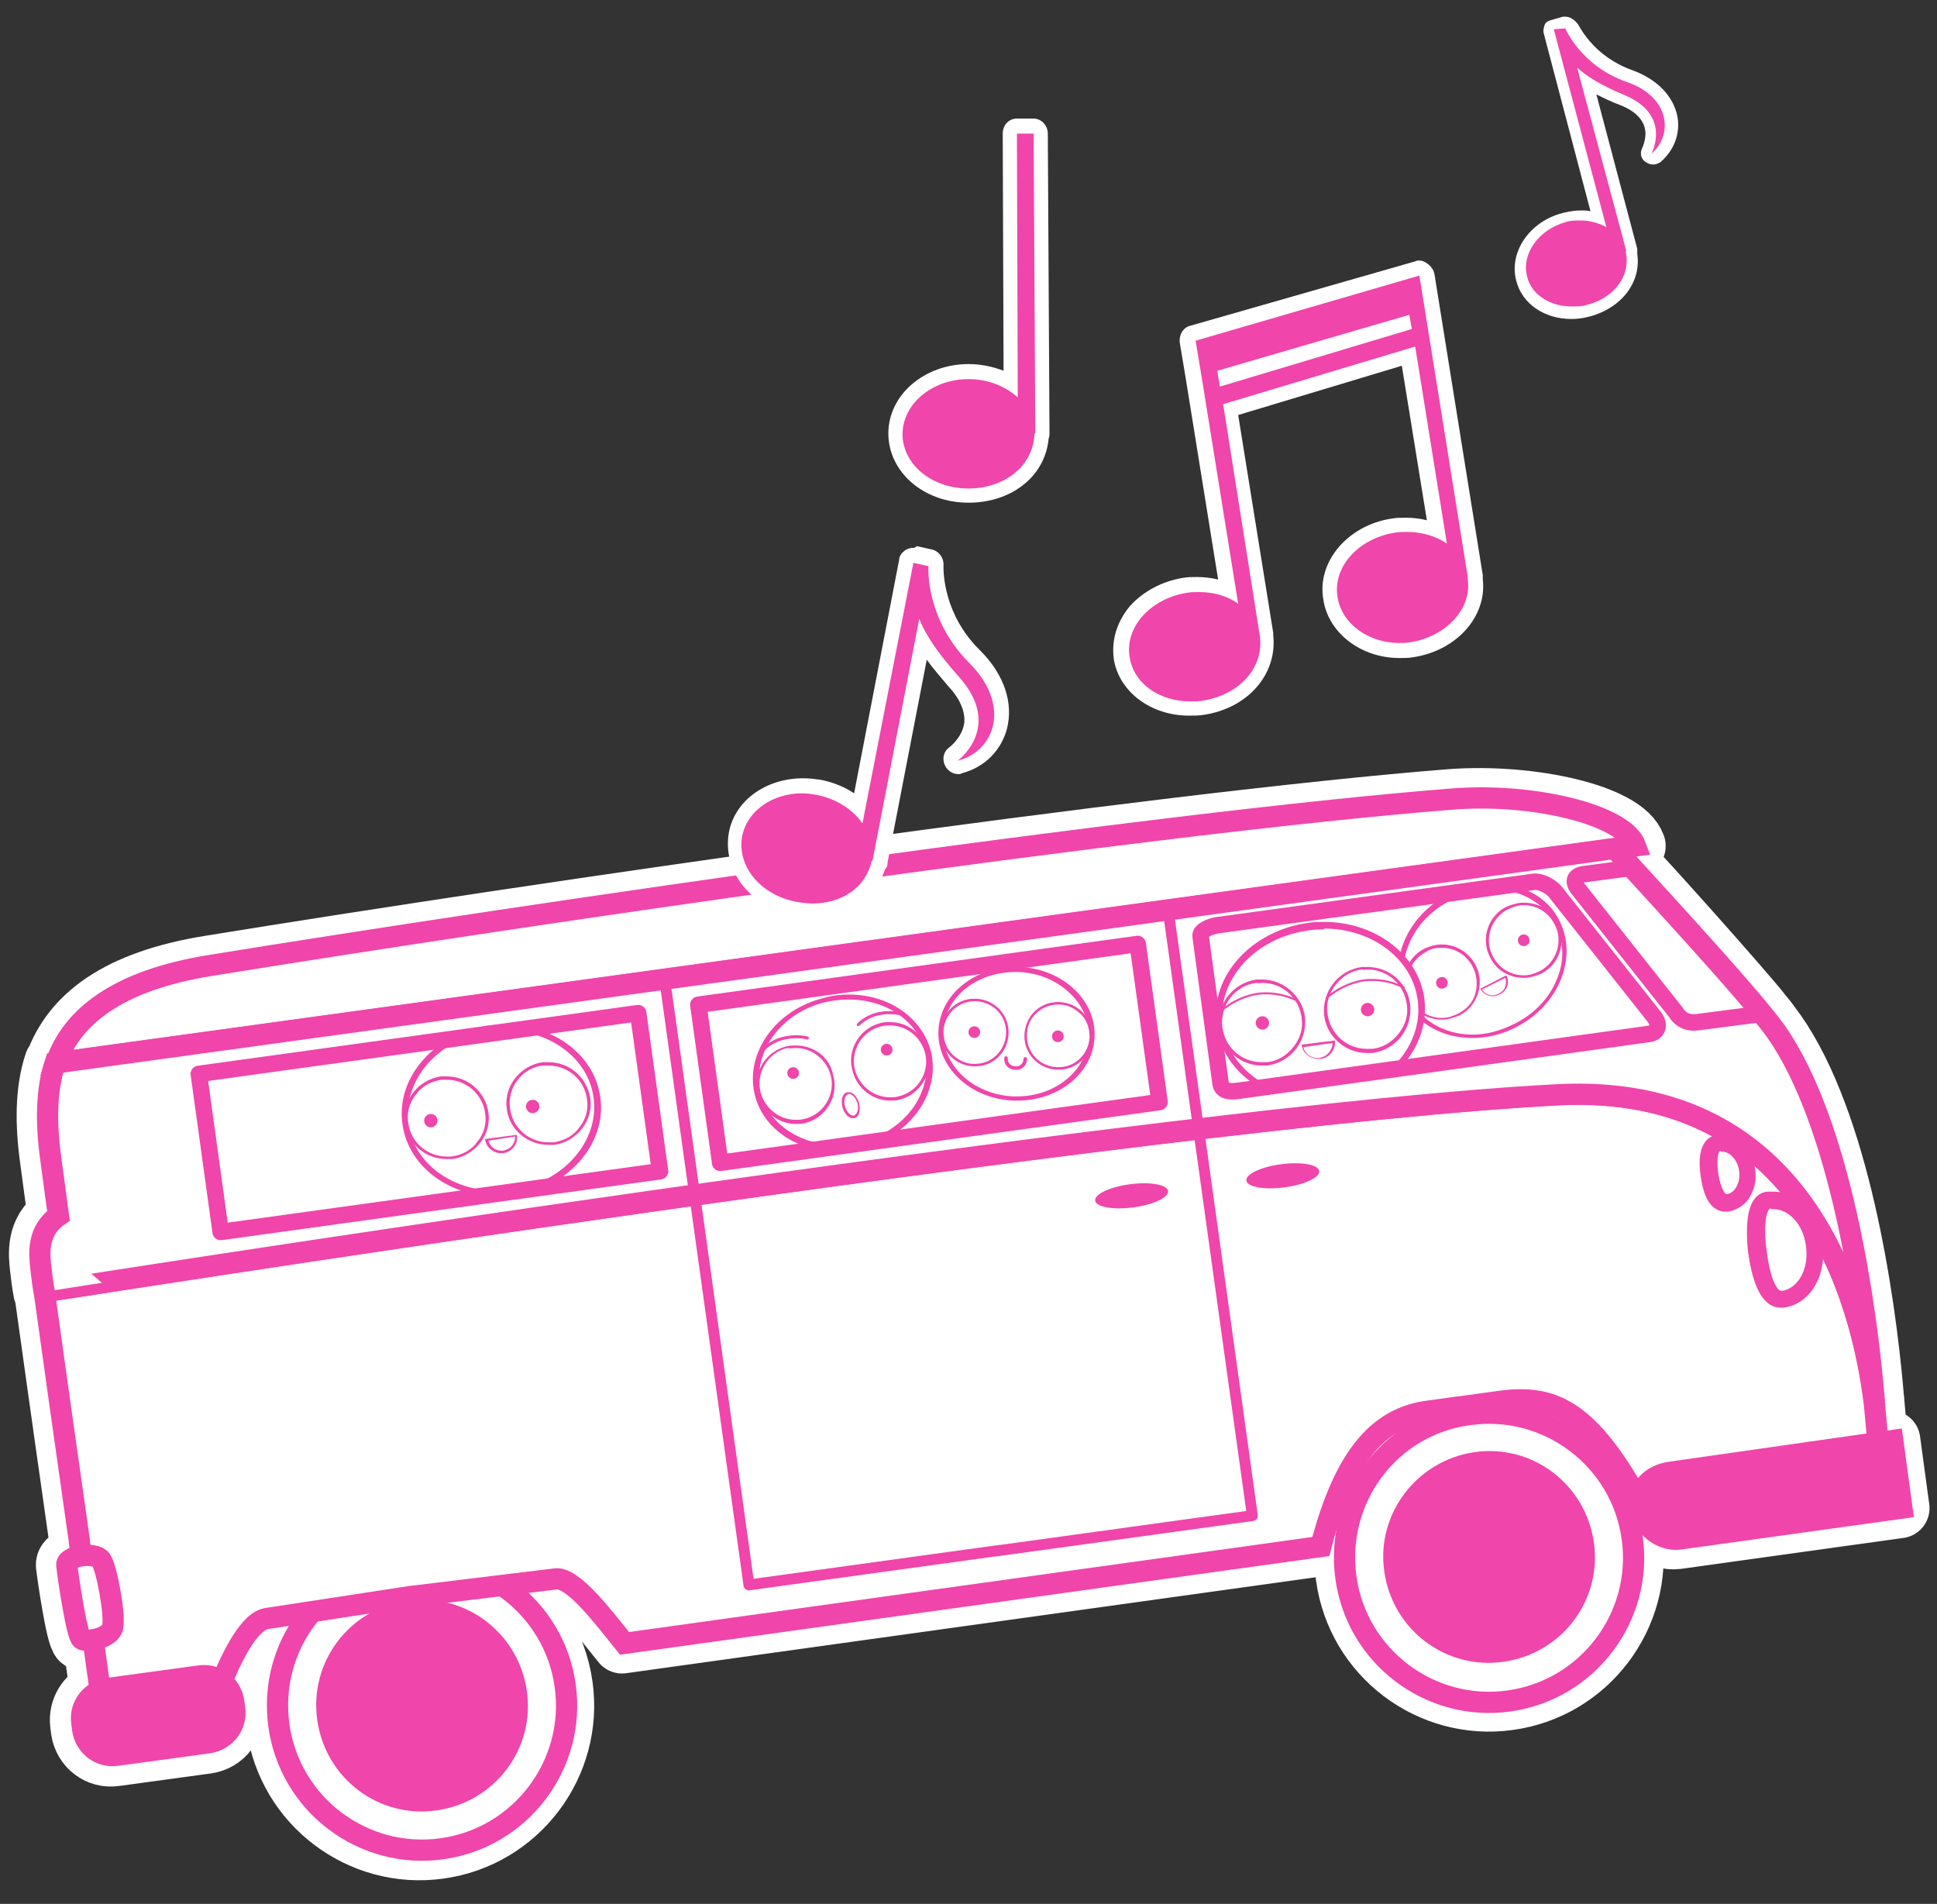 <?xml version="1.0" encoding="utf-8"?>
<!-- Generator: Adobe Illustrator 25.0.1, SVG Export Plug-In . SVG Version: 6.00 Build 0)  -->
<svg version="1.1" id="Calque_1" xmlns="http://www.w3.org/2000/svg" xmlns:xlink="http://www.w3.org/1999/xlink" x="0px" y="0px"
	 width="232px" height="228px" viewBox="0 0 232 228" style="enable-background:new 0 0 232 228;" xml:space="preserve">
<rect x="0" y="0" width="232" height="228" fill="#333333" stroke="none"/>
<style type="text/css">
	.st0{fill:none;stroke:#FFFFFF;stroke-width:7.208;stroke-linecap:round;stroke-linejoin:round;stroke-miterlimit:10;}
	.st1{fill:#FFFFFF;stroke:#F045AB;stroke-width:2.542;stroke-miterlimit:10;}
	.st2{fill:#FFFFFF;}
	.st3{fill:#F045AB;}
	.st4{fill:#F045AB;stroke:#F045AB;stroke-width:2.542;stroke-miterlimit:10;}
	.st5{fill:none;stroke:#F045AB;stroke-width:1.301;stroke-linecap:round;stroke-linejoin:round;stroke-miterlimit:10;}
	.st6{fill:none;stroke:#F045AB;stroke-width:0.239;stroke-miterlimit:10;}
	.st7{fill:#FFFFFF;stroke:#F045AB;stroke-width:0.425;stroke-linecap:round;stroke-linejoin:round;stroke-miterlimit:10;}
	.st8{fill:#FFFFFF;stroke:#F045AB;stroke-width:0.361;stroke-linecap:round;stroke-linejoin:round;stroke-miterlimit:10;}
	.st9{fill:none;stroke:#F045AB;stroke-width:1.976;stroke-linecap:round;stroke-linejoin:round;stroke-miterlimit:10;}
</style>
<g>
	<g>
		<path class="st0" d="M176,169.3c-9.5,1.3-16.1,10.1-14.8,19.5c1.3,9.5,10.1,16.1,19.5,14.8c9.5-1.3,16.1-10.1,14.8-19.5
			C194.2,174.6,185.5,168,176,169.3z"/>
		<path class="st0" d="M224.9,172.9c-0.1-1.1-0.2-2.8-0.4-4.9c0-0.4-0.1-0.7-0.1-1.1c-1-11.5-4.1-32.5-11.7-43.3
			c-0.4-0.5-0.9-1.3-1.6-2.1l0,0c-1.9-2.5-14.7-16.8-15.5-17.5l-0.1,0c-1-1.1-1.7-1.9-2.1-2.4l2.5-0.3c-1.3-3.8-12.5-6.3-22.1-5.6
			c-35.4,2.8-110.4,13.7-148.5,19.9c-11.4,1.8-16.7,6.2-18.7,11.7l-0.1,0c-1.1,3.3-1.1,7.3-0.5,11.6l0.9,6.7
			c-2.6,1.8-2.3,4.6-2.1,6.3c0.1,0.8,0.2,1.8,0.4,2.8c0,0,0,0,0.1,0c1,7.2,2.7,19.3,4.2,29.8c0,0,0,0.1,0,0.1
			c0.1,0.6,0.2,1.2,0.2,1.7c-1,0.1-1.8,0.5-1.8,1.1c0.1,1,1.2,8.6,1.8,9c0.2,0.1,0.8,0.1,1.4,0c0.4,2.7,0.7,4.8,0.8,6.1
			c-1.5,0.6-2.5,2.2-2.3,3.9l0.1,0.8c0.3,2,2.1,3.4,4.1,3.1l11-1.5c2-0.3,3.4-2.1,3.1-4.1l-0.1-0.8c-0.1-1-0.7-1.9-1.5-2.5
			c1.5-3.6,3.5-7.5,5.6-7.6l5.2-0.8c-3.1,3.6-4.7,8.5-4,13.6c1.3,9.5,10.1,16.1,19.5,14.8c9.5-1.3,16.1-10.1,14.8-19.5
			c-0.7-5.1-3.6-9.4-7.5-12l6.2-0.8c2.1-0.5,5.9,4.6,8.4,7.7l83.4-11.6c2.8-10.8,6.9-15.4,12.8-16.2l4.4-0.6l4.4-0.6
			c6-0.8,10.2,1,15.8,10.7l1.2-0.2c-0.4,0.6-0.5,1.4-0.4,2.2c0.3,2.2,2.5,4.1,4.8,3.8l26.6-3.7l-0.6-4.4l-0.5-3.7L224.9,172.9z"/>
	</g>
	<path class="st1" d="M25.3,115.6c38.2-6.2,113.1-17.1,148.5-19.9c9.6-0.8,20.7,1.8,22.1,5.6l-189.2,26
		C8.6,121.8,14,117.4,25.3,115.6z"/>
	<path class="st1" d="M33.4,206.6c1.3,9.5,10.1,16.1,19.5,14.8c9.5-1.3,16.1-10.1,14.8-19.5c-1.3-9.5-10.1-16.1-19.5-14.8
		C38.7,188.4,32.1,197.1,33.4,206.6z"/>
	<path class="st1" d="M161.2,188.9c1.3,9.5,10.1,16.1,19.5,14.8c9.5-1.3,16.1-10.1,14.8-19.5c-1.3-9.5-10.1-16.1-19.5-14.8
		C166.5,170.6,159.9,179.4,161.2,188.9z"/>
	<path class="st1" d="M186.6,131.1c-47.7,2.5-181.2,23.6-181.3,23.6c1,7.2,2.7,19.3,4.2,29.8c0,0,0,0.1,0,0.1
		c1.5,10.6,2.7,19.3,2.7,19.3l14.1-1.9c1.5-3.7,3.6-8,5.8-8.2l17-2.6l17.3-2.1c2.1-0.5,5.9,4.6,8.4,7.7l83.4-11.6
		c2.8-10.8,6.9-15.4,12.8-16.2l4.4-0.6l4.4-0.6c6-0.8,10.2,1,15.8,10.7l28.4-3.9l1-0.1c0,0-0.1-2.5-0.5-6.4
		C223,155.5,216.1,129.6,186.6,131.1z"/>
	<path class="st1" d="M186.6,131.1c29.5-1.5,36.3,24.4,37.9,36.8c-0.9-11.2-4-33.3-11.8-44.4c-3.2-4.5-17-19.3-19.3-21.9L6.6,127.3
		c-1.1,3.3-1.1,7.3-0.5,11.6l0.9,6.7c-2.6,1.8-2.3,4.6-2.1,6.3c0.1,0.8,0.2,1.8,0.4,2.8C5.3,154.7,138.8,133.6,186.6,131.1z"/>
	<g>
		<g>
			<g>
				<path class="st2" d="M213.3,155.7c-1.9,0-2.6-3.9-2.9-5.6c-0.2-1.4-0.2-2.7-0.1-3.8c0.1-0.6,0.2-2.3,1.5-2.5c0.2,0,0.3,0,0.5,0
					c2.4,0,4.5,2.3,4.9,5.3c0.5,3.3-1.3,6.2-3.8,6.6l-0.1,0L213.3,155.7z"/>
				<path class="st3" d="M212.4,144.8c1.9,0,3.6,1.9,3.9,4.4c0.4,2.7-0.9,5.1-2.9,5.4c0,0,0,0,0,0c-0.7,0-1.5-2.1-1.8-4.8
					c-0.4-2.7-0.1-5,0.5-5.1C212.1,144.8,212.3,144.8,212.4,144.8 M212.4,142.7c-0.2,0-0.4,0-0.7,0c-1,0.1-2.1,0.8-2.4,3.4
					c-0.1,1.1-0.1,2.5,0.1,4c0.6,4.3,1.9,6.5,3.9,6.5h0.1l0.2,0c3.2-0.4,5.2-3.8,4.7-7.7C217.8,145.4,215.3,142.7,212.4,142.7
					L212.4,142.7z"/>
			</g>
		</g>
		<g>
			<g>
				<path class="st2" d="M206.7,144.1c-1,0-1.7-1.1-2-3.4c-0.1-0.8-0.1-1.5-0.1-2.1c0.1-1.3,0.7-1.7,1.2-1.7c0.1,0,0.2,0,0.3,0
					c1.5,0,2.8,1.4,3.1,3.2c0.3,2-0.8,3.8-2.4,4L206.7,144.1L206.7,144.1z"/>
				<path class="st3" d="M206.2,137.9c1,0,1.9,1,2.1,2.3c0.2,1.4-0.5,2.7-1.5,2.8c0,0,0,0,0,0c-0.3,0-0.8-1.1-1-2.5
					c-0.2-1.4-0.1-2.6,0.3-2.7C206.1,138,206.1,137.9,206.2,137.9 M206.2,135.9c-0.2,0-0.3,0-0.5,0c-1,0.1-2.6,1-2,5
					c0.4,2.8,1.4,4.2,3,4.2h0.1l0.2,0c1.1-0.2,2.2-0.9,2.7-2c0.5-0.9,0.7-2,0.5-3.1C210,137.6,208.2,135.9,206.2,135.9L206.2,135.9z
					"/>
			</g>
		</g>
	</g>
	<g>
		<g>
			<g>
				<path class="st4" d="M28.1,204.6c0.3,2-1.1,3.8-3.1,4.1l-11,1.5c-2,0.3-3.8-1.1-4.1-3.1l-0.1-0.8c-0.3-2,1.1-3.8,3.1-4.1l11-1.5
					c2-0.3,3.8,1.1,4.1,3.1L28.1,204.6z"/>
			</g>
			<path class="st4" d="M200.1,176.3c-2.3,0.3-4,2-3.7,4.2c0.3,2.2,2.5,4.1,4.8,3.8l26.6-3.7l-0.6-4.4l-0.5-3.7L200.1,176.3z"/>
		</g>
	</g>
	<g>
		<g>
			<path class="st5" d="M110.9,112.9l-2.3,0.3l-29,4l10.1,72.6l29-4l2.3-0.3l29-4l-10.1-72.6L110.9,112.9z"/>
		</g>
	</g>
	<g>
		<g>
			<path class="st1" d="M8,187.4c-0.1-1.1,3.4-1.6,4.1-0.6c0.7,1,1.7,6.6,1.4,8c-0.2,1.4-3.2,1.9-3.7,1.5
				C9.2,196.1,8.1,188.5,8,187.4z"/>
		</g>
	</g>
	<path class="st3" d="M38,206c1,7,7.4,11.8,14.3,10.8c7-1,11.8-7.4,10.8-14.3c-1-7-7.4-11.8-14.3-10.8C41.9,192.6,37,199,38,206z"/>
	<path class="st3" d="M165.8,188.2c1,7,7.4,11.8,14.3,10.8c7-1,11.8-7.4,10.8-14.3c-1-7-7.4-11.8-14.3-10.8
		C169.7,174.9,164.8,181.3,165.8,188.2z"/>
	<g>
		<g>
			<path class="st2" d="M176.4,124.1c-3.5,0-6.4-1.6-7.8-4.3c-2.2-4.2,0.1-9.8,5-12.3c1.6-0.8,3.4-1.3,5.2-1.3
				c3.5,0,6.4,1.6,7.8,4.3c2.2,4.2-0.1,9.8-5,12.3C179.9,123.7,178.1,124.1,176.4,124.1z"/>
			<path class="st3" d="M178.8,106.5c3.3,0,6.1,1.6,7.5,4.2c1,2,1.1,4.3,0.2,6.5c-0.9,2.3-2.7,4.2-5.1,5.4c-1.6,0.8-3.3,1.3-5,1.3
				c-3.3,0-6.1-1.6-7.5-4.2c-1-2-1.1-4.3-0.2-6.5c0.9-2.3,2.7-4.2,5.1-5.4C175.4,106.9,177.1,106.5,178.8,106.5 M178.8,105.8
				c-1.8,0-3.6,0.4-5.3,1.3c-5.1,2.6-7.4,8.3-5.2,12.7c1.5,2.9,4.6,4.5,8,4.5c1.8,0,3.6-0.4,5.3-1.3c5.1-2.6,7.4-8.3,5.2-12.7
				C185.4,107.4,182.3,105.8,178.8,105.8L178.8,105.8z"/>
		</g>
		<g>
			<path class="st2" d="M172.7,122c-1.6,0-3.1-0.9-3.9-2.4c-1.1-2.1-0.3-4.8,1.9-5.9c0.6-0.3,1.3-0.5,2-0.5c1.6,0,3.1,0.9,3.9,2.4
				c0.5,1,0.6,2.2,0.3,3.3c-0.4,1.1-1.1,2-2.1,2.5C174,121.8,173.4,122,172.7,122z"/>
			<path class="st3" d="M172.7,113.5L172.7,113.5c1.6,0,3,0.9,3.7,2.3c0.5,1,0.6,2.1,0.3,3.2c-0.3,1.1-1.1,1.9-2.1,2.4
				c-0.6,0.3-1.2,0.5-1.9,0.5c-1.6,0-3-0.9-3.7-2.3c-1.1-2-0.2-4.6,1.8-5.6C171.3,113.6,172,113.5,172.7,113.5 M172.7,113.1
				c-0.7,0-1.4,0.2-2.1,0.5c-2.2,1.1-3.1,3.9-1.9,6.1c0.8,1.6,2.4,2.4,4,2.4c0.7,0,1.4-0.2,2.1-0.5c2.2-1.1,3.1-3.9,1.9-6.1
				C175.9,114,174.3,113.1,172.7,113.1L172.7,113.1z"/>
		</g>
		<g>
			<path class="st2" d="M182.5,116.9c-1.6,0-3.1-0.9-3.9-2.4c-0.5-1-0.6-2.2-0.3-3.3s1.1-2,2.1-2.5c0.6-0.3,1.3-0.5,2-0.5
				c1.6,0,3.1,0.9,3.9,2.4c0.5,1,0.6,2.2,0.3,3.3s-1.1,2-2.1,2.5C183.9,116.8,183.2,116.9,182.5,116.9z"/>
			<path class="st3" d="M182.5,108.4L182.5,108.4c1.6,0,3,0.9,3.7,2.3c1.1,2,0.2,4.6-1.8,5.6c-0.6,0.3-1.2,0.5-1.9,0.5
				c-1.6,0-3-0.9-3.7-2.3c-1.1-2-0.2-4.6,1.8-5.6C181.2,108.6,181.9,108.4,182.5,108.4 M182.5,108.1c-0.7,0-1.4,0.2-2.1,0.5
				c-2.2,1.1-3.1,3.9-1.9,6.1c0.8,1.6,2.4,2.4,4,2.4c0.7,0,1.4-0.2,2.1-0.5c2.2-1.1,3.1-3.9,1.9-6.1
				C185.8,108.9,184.2,108.1,182.5,108.1L182.5,108.1z"/>
		</g>
		<g>
			<path class="st2" d="M178.9,119.2c-0.6,0-1.1-0.3-1.4-0.8l2.9-1.5c0.2,0.4,0.2,0.8,0.1,1.2c-0.1,0.4-0.4,0.8-0.8,1
				C179.4,119.2,179.1,119.2,178.9,119.2z"/>
			<path class="st3" d="M180.3,117.1c0.1,0.3,0.1,0.7,0,1c-0.1,0.4-0.4,0.7-0.8,0.9c-0.2,0.1-0.5,0.2-0.7,0.2c-0.5,0-1-0.2-1.3-0.7
				L180.3,117.1 M180.4,116.8l-3.1,1.6c0.3,0.6,0.9,0.9,1.5,0.9c0.3,0,0.5-0.1,0.8-0.2C180.5,118.7,180.9,117.6,180.4,116.8
				L180.4,116.8z"/>
		</g>
		<g>
			<circle class="st3" cx="172.7" cy="117.7" r="0.7"/>
		</g>
		<g>
			<circle class="st3" cx="182.5" cy="112.6" r="0.7"/>
		</g>
	</g>
	<g>
		<g>
			<path class="st2" d="M151.5,130.2c-3.1-1.6-5.1-4.3-5.5-7.5c-0.7-5.7,4.1-11,10.8-11.9c0.6-0.1,1.2-0.1,1.8-0.1
				c6,0,11,3.8,11.6,8.9c0.4,3-0.8,6-3.1,8.3L151.5,130.2z"/>
			<path class="st3" d="M158.6,110.4v0.8c5.8,0,10.6,3.7,11.2,8.6c0.4,2.8-0.7,5.7-2.9,7.9l-15.3,2.2c-2.9-1.6-4.8-4.2-5.2-7.1
				c-0.3-2.6,0.6-5.3,2.5-7.4c2-2.2,4.8-3.6,8-4c0.6-0.1,1.2-0.1,1.7-0.1L158.6,110.4 M158.6,110.4c-0.6,0-1.2,0-1.8,0.1
				c-6.9,0.9-11.9,6.4-11.1,12.3c0.4,3.4,2.7,6.2,5.8,7.8l15.8-2.3c2.4-2.3,3.7-5.4,3.3-8.7C169.9,114.3,164.7,110.4,158.6,110.4
				L158.6,110.4z"/>
		</g>
		<g>
			<path class="st2" d="M151.2,127.5c-2.5,0-4.6-1.9-4.9-4.4c-0.3-2.7,1.6-5.2,4.3-5.6c0.2,0,0.4,0,0.6,0c2.5,0,4.6,1.9,4.9,4.4
				c0.3,2.7-1.6,5.2-4.3,5.6C151.6,127.5,151.4,127.5,151.2,127.5z"/>
			<path class="st3" d="M151.2,117.7L151.2,117.7c2.4,0,4.4,1.8,4.7,4.2c0.2,1.3-0.2,2.5-1,3.5c-0.8,1-1.9,1.7-3.2,1.8
				c-0.2,0-0.4,0-0.6,0c-2.4,0-4.4-1.8-4.7-4.2c-0.3-2.6,1.5-5,4.1-5.3C150.8,117.8,151,117.7,151.2,117.7 M151.2,117.3
				c-0.2,0-0.4,0-0.7,0c-2.8,0.4-4.8,2.9-4.5,5.8c0.3,2.6,2.6,4.5,5.1,4.5c0.2,0,0.4,0,0.7,0c2.8-0.4,4.8-2.9,4.5-5.8
				C156,119.3,153.7,117.3,151.2,117.3L151.2,117.3z"/>
		</g>
		<g>
			<path class="st2" d="M163.8,125.9c-2.5,0-4.6-1.9-4.9-4.4c-0.2-1.3,0.2-2.6,1-3.7c0.8-1.1,2-1.7,3.3-1.9c0.2,0,0.4,0,0.6,0
				c2.5,0,4.6,1.9,4.9,4.4c0.3,2.7-1.6,5.2-4.3,5.6C164.2,125.9,164,125.9,163.8,125.9z"/>
			<path class="st3" d="M163.8,116.1L163.8,116.1c2.4,0,4.4,1.8,4.7,4.2c0.2,1.3-0.2,2.5-1,3.5c-0.8,1-1.9,1.7-3.2,1.8
				c-0.2,0-0.4,0-0.6,0c-2.4,0-4.4-1.8-4.7-4.2c-0.2-1.3,0.2-2.5,1-3.5c0.8-1,1.9-1.7,3.2-1.8C163.4,116.2,163.6,116.1,163.8,116.1
				 M163.8,115.8c-0.2,0-0.4,0-0.7,0c-2.8,0.4-4.8,2.9-4.5,5.8c0.3,2.6,2.6,4.5,5.1,4.5c0.2,0,0.4,0,0.7,0c2.8-0.4,4.8-2.9,4.5-5.8
				C168.6,117.7,166.4,115.8,163.8,115.8L163.8,115.8z"/>
		</g>
		<g>
			<path class="st2" d="M157.9,126.8c-0.9,0-1.7-0.6-1.8-1.5l3.7-0.5c0,0.5-0.1,0.9-0.4,1.3c-0.3,0.4-0.7,0.6-1.2,0.7
				C158,126.8,158,126.8,157.9,126.8z"/>
			<path class="st3" d="M159.6,124.9c0,0.4-0.1,0.7-0.4,1.1c-0.3,0.4-0.7,0.6-1.2,0.7c-0.1,0-0.1,0-0.2,0c-0.8,0-1.5-0.5-1.7-1.3
				L159.6,124.9 M159.9,124.6l-4,0.5c0.1,1,1,1.7,2,1.7c0.1,0,0.2,0,0.3,0C159.2,126.7,160,125.7,159.9,124.6L159.9,124.6z"/>
		</g>
		<g>
			<circle class="st3" cx="151.2" cy="122.5" r="0.8"/>
		</g>
		<g>
			<circle class="st3" cx="163.8" cy="120.9" r="0.8"/>
		</g>
		<path class="st6" d="M146.2,121.1c0,0,1.8-1.7,4.5-2.1c2.8-0.3,4.8,0.9,4.8,0.9"/>
		<path class="st6" d="M158.9,119.5c0,0,1.8-1.7,4.5-2.1c2.8-0.3,4.8,0.9,4.8,0.9"/>
	</g>
	<g>
		<g>
			<path class="st2" d="M121.4,131.6c-5-0.2-8.9-3.8-8.7-8.1c0.2-4.1,4.1-7.4,8.9-7.4c0.1,0,0.3,0,0.4,0c2.4,0.1,4.7,1,6.3,2.5
				c1.6,1.5,2.5,3.5,2.4,5.6c-0.2,4.1-4.1,7.4-8.9,7.4C121.7,131.6,121.5,131.6,121.4,131.6z"/>
			<path class="st3" d="M121.6,116.4L121.6,116.4c0.1,0,0.3,0,0.4,0c2.4,0.1,4.5,1,6.1,2.5c1.6,1.5,2.4,3.4,2.3,5.3
				c-0.2,4-4,7.1-8.6,7.1c-0.1,0-0.3,0-0.4,0c-4.8-0.2-8.6-3.7-8.4-7.8C113.1,119.5,116.9,116.4,121.6,116.4 M121.6,115.8
				c-4.9,0-9,3.3-9.2,7.6c-0.2,4.4,3.8,8.2,9,8.4c0.2,0,0.3,0,0.5,0c4.9,0,9-3.3,9.2-7.6c0.2-4.4-3.8-8.2-9-8.4
				C121.9,115.8,121.7,115.8,121.6,115.8L121.6,115.8z"/>
		</g>
		<g>
			<path class="st2" d="M116.6,127.5c-2.1-0.1-3.8-1.9-3.7-4c0.1-2.1,1.8-3.7,3.9-3.7l0.2,0c1,0,2,0.5,2.7,1.2
				c0.7,0.8,1.1,1.8,1,2.8c-0.1,2.1-1.8,3.7-3.9,3.7L116.6,127.5z"/>
			<path class="st3" d="M116.7,119.9L116.7,119.9c0.1,0,0.1,0,0.2,0c2.1,0.1,3.7,1.8,3.6,3.9c-0.1,2-1.7,3.6-3.7,3.6
				c-0.1,0-0.1,0-0.2,0c-1,0-1.9-0.5-2.6-1.2c-0.7-0.7-1-1.7-1-2.7C113.1,121.5,114.7,119.9,116.7,119.9 M116.7,119.6
				c-2.2,0-3.9,1.7-4,3.9c-0.1,2.2,1.6,4.1,3.9,4.2c0.1,0,0.1,0,0.2,0c2.2,0,3.9-1.7,4-3.9c0.1-2.2-1.6-4.1-3.9-4.2
				C116.9,119.6,116.8,119.6,116.7,119.6L116.7,119.6z"/>
		</g>
		<g>
			<path class="st2" d="M126.5,127.9c-1,0-2-0.5-2.7-1.2c-0.7-0.8-1.1-1.8-1-2.8c0.1-2.1,1.8-3.7,3.9-3.7l0.2,0
				c2.1,0.1,3.8,1.9,3.7,4c-0.1,2.1-1.8,3.7-3.9,3.7L126.5,127.9z"/>
			<path class="st3" d="M126.7,120.3L126.7,120.3c0.1,0,0.1,0,0.2,0c1,0,1.9,0.5,2.6,1.2c0.7,0.7,1,1.7,1,2.7
				c-0.1,2-1.7,3.6-3.7,3.6c-0.1,0-0.1,0-0.2,0c-2.1-0.1-3.7-1.8-3.6-3.9C123,121.9,124.7,120.3,126.7,120.3 M126.7,120
				c-2.2,0-3.9,1.7-4,3.9c-0.1,2.2,1.6,4.1,3.9,4.2c0.1,0,0.1,0,0.2,0c2.2,0,3.9-1.7,4-3.9c0.1-2.2-1.6-4.1-3.9-4.2
				C126.8,120,126.7,120,126.7,120L126.7,120z"/>
		</g>
		<path class="st7" d="M122.8,126.8c0,0.7-0.6,1.2-1.2,1.1c-0.7,0-1.2-0.6-1.1-1.2"/>
		<g>
			<circle class="st3" cx="116.7" cy="123.6" r="0.7"/>
		</g>
		<g>
			<circle class="st3" cx="126.7" cy="124.1" r="0.7"/>
		</g>
	</g>
	<g>
		<g>
			<path class="st2" d="M100.2,137.5c-4.6,0-8.5-2.7-9.4-6.6c-1.2-4.8,2.4-9.8,8.1-11.2c1-0.2,1.9-0.4,2.9-0.4
				c4.6,0,8.5,2.7,9.4,6.6c1.2,4.8-2.4,9.8-8.1,11.2C102.1,137.4,101.2,137.5,100.2,137.5z"/>
			<path class="st3" d="M101.7,119.7L101.7,119.7c4.5,0,8.2,2.6,9.1,6.3c0.5,2.2,0,4.6-1.4,6.6c-1.5,2.1-3.8,3.6-6.4,4.2
				c-0.9,0.2-1.9,0.3-2.8,0.3c-4.5,0-8.2-2.6-9.1-6.3c-0.5-2.2,0-4.6,1.4-6.6c1.5-2.1,3.8-3.6,6.4-4.2
				C99.8,119.8,100.8,119.7,101.7,119.7 M101.7,119.1c-1,0-2,0.1-3,0.4c-5.8,1.4-9.5,6.6-8.3,11.6c1,4.1,5.1,6.8,9.8,6.8
				c1,0,2-0.1,3-0.4c5.8-1.4,9.5-6.6,8.3-11.6C110.4,121.8,106.4,119.1,101.7,119.1L101.7,119.1z"/>
		</g>
		<path class="st8" d="M91.4,125.7c0.7-0.7,1.6-1.2,2.6-1.4c0.9-0.2,1.9-0.2,2.7,0"/>
		<g>
			<path class="st2" d="M95.3,134.4c-2.1,0-3.9-1.4-4.4-3.4c-0.6-2.4,0.9-4.9,3.3-5.5c0.4-0.1,0.7-0.1,1.1-0.1
				c2.1,0,3.9,1.4,4.4,3.4c0.3,1.2,0.1,2.4-0.5,3.4c-0.6,1-1.6,1.8-2.8,2C96.1,134.3,95.7,134.4,95.3,134.4z"/>
			<path class="st3" d="M95.3,125.5c2,0,3.7,1.4,4.2,3.3c0.6,2.3-0.9,4.7-3.2,5.2c-0.3,0.1-0.7,0.1-1,0.1c-2,0-3.7-1.4-4.2-3.3
				c-0.3-1.1-0.1-2.3,0.5-3.3c0.6-1,1.5-1.7,2.7-2C94.7,125.6,95,125.5,95.3,125.5 M95.3,125.2c-0.4,0-0.7,0-1.1,0.1
				c-2.5,0.6-4.1,3.2-3.4,5.7c0.5,2.1,2.4,3.6,4.5,3.6c0.4,0,0.7,0,1.1-0.1c2.5-0.6,4.1-3.2,3.4-5.7
				C99.4,126.6,97.5,125.2,95.3,125.2L95.3,125.2z"/>
		</g>
		<g>
			<circle class="st3" cx="95" cy="128.5" r="0.7"/>
		</g>
		<path class="st8" d="M108.1,121.5c-0.9-0.3-1.9-0.3-2.9-0.1c-0.9,0.2-1.8,0.7-2.4,1.3"/>
		<g>
			<path class="st2" d="M106.5,131.6c-2.1,0-3.9-1.4-4.4-3.4c-0.3-1.2-0.1-2.4,0.5-3.4c0.6-1,1.6-1.8,2.8-2c0.4-0.1,0.7-0.1,1.1-0.1
				c2.1,0,3.9,1.4,4.4,3.4c0.6,2.4-0.9,4.9-3.3,5.5C107.3,131.6,106.9,131.6,106.5,131.6L106.5,131.6z"/>
			<path class="st3" d="M106.6,122.8c2,0,3.7,1.4,4.2,3.3c0.6,2.3-0.9,4.7-3.2,5.2c-0.3,0.1-0.7,0.1-1,0.1c-2,0-3.7-1.4-4.2-3.3
				c-0.6-2.3,0.9-4.7,3.2-5.2C105.9,122.8,106.2,122.8,106.6,122.8 M106.6,122.4c-0.4,0-0.7,0-1.1,0.1c-2.5,0.6-4.1,3.2-3.4,5.7
				c0.5,2.1,2.4,3.6,4.5,3.6c0.4,0,0.7,0,1.1-0.1c2.5-0.6,4.1-3.2,3.4-5.7C110.6,123.8,108.7,122.4,106.6,122.4L106.6,122.4z"/>
		</g>
		<g>
			<circle class="st3" cx="106.2" cy="125.7" r="0.7"/>
		</g>
		<g>
			<path class="st2" d="M102.1,133.8c-0.5,0-0.9-0.5-1.1-1.2c-0.2-0.8,0.1-1.5,0.6-1.6c0,0,0.1,0,0.1,0c0.5,0,0.9,0.5,1.1,1.2
				c0.2,0.8-0.1,1.5-0.6,1.6C102.2,133.8,102.2,133.8,102.1,133.8z"/>
			<path class="st3" d="M101.7,131c0.4,0,0.8,0.5,1,1.1c0.1,0.4,0.1,0.7,0,1c-0.1,0.3-0.3,0.4-0.4,0.5c0,0-0.1,0-0.1,0
				c-0.4,0-0.8-0.5-1-1.1c-0.2-0.7,0-1.4,0.5-1.5C101.6,131.1,101.7,131,101.7,131 M101.7,130.8c-0.1,0-0.1,0-0.2,0
				c-0.6,0.1-0.8,0.9-0.6,1.8c0.2,0.7,0.7,1.3,1.2,1.3c0.1,0,0.1,0,0.2,0c0.6-0.1,0.8-0.9,0.6-1.8
				C102.7,131.4,102.2,130.8,101.7,130.8L101.7,130.8z"/>
		</g>
	</g>
	<g>
		<path class="st9" d="M200.7,121.2c0.5,0.8,1.3,1.4,2.7,1.2l7.7-1c-1.9-2.5-14.7-16.8-15.5-17.5l-6,0.8c-0.6,0.1-1.4,0.5-0.7,1.6
			L200.7,121.2z"/>
		<g>
			<path class="st9" d="M146.2,129.8c0.2,1.1,1.6,0.9,2.3,0.8l49.1-6.8c0.7-0.1,1.5-0.9,0.4-2.2l-11.4-14.4
				c-0.8-1.2-2.2-1.7-2.9-1.6l-37.9,5.2c-0.7,0.1-2.1,0.6-2,1.3L146.2,129.8z"/>
		</g>
	</g>
	
		<rect x="84.7" y="116.5" transform="matrix(0.991 -0.137 0.137 0.991 -16.255 16.472)" class="st9" width="53.1" height="19.1"/>
	<g>
		<g>
			<path class="st2" d="M59.5,143c-5.7,0-10.3-3.5-11-8.4c-0.8-5.4,3.8-10.6,10.1-11.4c0.6-0.1,1.3-0.1,1.9-0.1
				c5.7,0,10.3,3.5,11,8.4c0.8,5.4-3.8,10.6-10.1,11.4C60.8,143,60.1,143,59.5,143z"/>
			<path class="st3" d="M60.5,123.4L60.5,123.4c5.5,0,10,3.4,10.6,8.1c0.7,5.2-3.7,10.2-9.8,11c-0.6,0.1-1.2,0.1-1.8,0.1
				c-5.5,0-10-3.4-10.6-8.1c-0.3-2.5,0.5-5,2.3-7.1c1.9-2.1,4.5-3.5,7.5-3.9C59.3,123.5,59.9,123.4,60.5,123.4 M60.5,122.7
				c-0.6,0-1.3,0-1.9,0.1c-6.5,0.9-11.2,6.2-10.4,11.8c0.7,5.1,5.6,8.7,11.4,8.7c0.6,0,1.3,0,1.9-0.1c6.5-0.9,11.2-6.2,10.4-11.8
				C71.2,126.3,66.3,122.7,60.5,122.7L60.5,122.7z"/>
		</g>
		<g>
			<path class="st2" d="M53.5,138.7c-2.4,0-4.4-1.8-4.8-4.2c-0.4-2.6,1.5-5.1,4.1-5.4c0.2,0,0.4,0,0.7,0c2.4,0,4.4,1.8,4.8,4.2
				c0.4,2.6-1.5,5.1-4.1,5.4C53.9,138.7,53.7,138.7,53.5,138.7z"/>
			<path class="st3" d="M53.5,129.3L53.5,129.3c2.3,0,4.3,1.7,4.6,4c0.2,1.2-0.1,2.4-0.9,3.4c-0.7,1-1.8,1.6-3.1,1.8
				c-0.2,0-0.4,0-0.6,0c-2.3,0-4.3-1.7-4.6-4c-0.2-1.2,0.1-2.4,0.9-3.4c0.7-1,1.8-1.6,3.1-1.8C53.1,129.3,53.3,129.3,53.5,129.3
				 M53.5,128.9c-0.2,0-0.5,0-0.7,0c-2.7,0.4-4.7,2.9-4.3,5.6c0.3,2.5,2.5,4.3,5,4.3c0.2,0,0.5,0,0.7,0c2.7-0.4,4.7-2.9,4.3-5.6
				C58.1,130.7,56,128.9,53.5,128.9L53.5,128.9z"/>
		</g>
		<g>
			<path class="st2" d="M65.7,137.1c-2.4,0-4.4-1.8-4.8-4.2c-0.4-2.6,1.5-5.1,4.1-5.4c0.2,0,0.4,0,0.7,0c2.4,0,4.4,1.8,4.8,4.2
				c0.4,2.6-1.5,5.1-4.1,5.4C66.2,137,65.9,137.1,65.7,137.1z"/>
			<path class="st3" d="M65.7,127.6L65.7,127.6c2.3,0,4.3,1.7,4.6,4c0.2,1.2-0.1,2.4-0.9,3.4c-0.7,1-1.8,1.6-3.1,1.8
				c-0.2,0-0.4,0-0.6,0c-2.3,0-4.3-1.7-4.6-4c-0.4-2.5,1.4-4.9,3.9-5.2C65.3,127.6,65.5,127.6,65.7,127.6 M65.7,127.2
				c-0.2,0-0.5,0-0.7,0c-2.7,0.4-4.7,2.9-4.3,5.6c0.3,2.5,2.5,4.3,5,4.3c0.2,0,0.5,0,0.7,0c2.7-0.4,4.7-2.9,4.3-5.6
				C70.3,129,68.2,127.2,65.7,127.2L65.7,127.2z"/>
		</g>
		<g>
			<path class="st2" d="M60,137.9c-0.9,0-1.6-0.6-1.8-1.4l3.6-0.5c0,0.4-0.1,0.9-0.4,1.2c-0.3,0.4-0.7,0.6-1.2,0.7
				C60.2,137.9,60.1,137.9,60,137.9z"/>
			<path class="st3" d="M61.7,136.1c0,0.4-0.1,0.7-0.3,1c-0.3,0.4-0.7,0.6-1.1,0.7c-0.1,0-0.2,0-0.2,0c-0.8,0-1.4-0.5-1.6-1.2
				L61.7,136.1 M61.9,135.9l-3.8,0.5c0.1,1,1,1.7,1.9,1.7c0.1,0,0.2,0,0.3,0C61.4,137.9,62.1,136.9,61.9,135.9L61.9,135.9z"/>
		</g>
		<g>
			<circle class="st3" cx="51.6" cy="134.2" r="0.8"/>
		</g>
		<g>
			<circle class="st3" cx="63.8" cy="132.5" r="0.8"/>
		</g>
	</g>
	
		<rect x="24.9" y="124.8" transform="matrix(0.991 -0.137 0.137 0.991 -17.959 8.338)" class="st9" width="53.1" height="19.1"/>
	
		<ellipse transform="matrix(0.992 -0.13 0.13 0.992 -17.481 18.864)" class="st3" cx="135.5" cy="143.1" rx="4.4" ry="1.4"/>
	
		<ellipse transform="matrix(0.992 -0.13 0.13 0.992 -17.018 21.199)" class="st3" cx="153.6" cy="140.7" rx="4.4" ry="1.4"/>
</g>
<g>
	<path class="st3" d="M116,59.4c-4.8,0-8.8-3.3-8.8-7.4c0-4.1,3.9-7.5,8.8-7.5c1.8,0,3.6,0.5,5,1.4L120.9,16c0-0.2,0.1-0.5,0.3-0.6
		s0.4-0.3,0.6-0.3h2c0.5,0,0.9,0.4,0.9,0.9c0,0,0.2,35.9,0.2,35.9c0,0.1,0,0.3-0.1,0.4C124.5,56.4,120.8,59.4,116,59.4z"/>
	<path class="st2" d="M123.8,16l0.2,35.9h-0.1c-0.1,3.9-3.6,6.6-7.9,6.6c-4.4,0-7.9-2.9-7.9-6.5c0-3.6,3.5-6.6,7.9-6.6
		c2.4,0,4.5,0.9,5.9,2.2L121.8,16H123.8 M124,51.9L124,51.9L124,51.9L124,51.9 M124,52C124,52,124,52,124,52C124,52,124,52,124,52
		L124,52 M123.8,14.2h-2c-0.5,0-0.9,0.2-1.2,0.5c-0.3,0.3-0.5,0.8-0.5,1.3l0.1,28.4c-1.3-0.5-2.7-0.8-4.2-0.8
		c-5.3,0-9.6,3.7-9.6,8.3c0,4.6,4.2,8.3,9.6,8.3c5.2,0,9.2-3.2,9.6-7.7c0.1-0.2,0.1-0.4,0.1-0.6c0,0,0,0,0,0c0,0,0,0,0,0
		c0,0,0,0,0,0c0,0,0,0,0,0L125.5,16C125.5,15,124.7,14.2,123.8,14.2L123.8,14.2z"/>
</g>
<g>
	<path class="st3" d="M97.4,109c-0.7,0-1.4-0.1-2.1-0.2c-4.7-0.9-8-5-7.2-8.9c0.7-3.4,4-5.8,8.1-5.8c0.7,0,1.3,0.1,2,0.2
		c1.8,0.4,3.4,1.2,4.7,2.3l5.6-29.3c0-0.2,0.2-0.4,0.4-0.6c0.1-0.1,0.3-0.2,0.5-0.2c0.1,0,0.1,0,0.2,0l1.8,0.4
		c0.2,0,0.4,0.2,0.6,0.4c0.1,0.2,0.2,0.4,0.1,0.7c0,0-0.3,5.8,4.7,10.8c2.7,2.7,3.8,5.8,3,8.5c-0.6,2.3-2.4,4-4.8,4.6
		c-0.1,0-0.1,0-0.2,0c-0.3,0-0.6-0.2-0.8-0.5c-0.2-0.4-0.1-0.8,0.3-1.1c0,0,1.9-1.4,2.1-3.6c0.2-1.6-0.5-3.3-2.1-5
		c-1.6-1.8-2.8-3.4-3.7-4.8c0,0-5.1,26.5-5.1,26.5c0,0,0,0.1,0,0.1c0,0.1-0.1,0.3-0.2,0.3C104.3,106.9,101.2,109,97.4,109z"/>
	<path class="st2" d="M109.4,67.4l1.8,0.4l0,0.1c0,0-0.4,6.2,4.9,11.5c5.1,5.1,3,10.6-1.4,11.7c0,0,5.5-4,0.2-10
		c-2.7-3-4.1-5.2-4.8-7l-5.6,29l-0.1,0c-0.7,3.2-3.6,5.1-7.1,5.1c-0.6,0-1.3-0.1-1.9-0.2c-4.3-0.8-7.2-4.3-6.5-7.9
		c0.6-3,3.6-5.1,7.2-5.1c0.6,0,1.2,0.1,1.8,0.2c2.3,0.5,4.2,1.7,5.4,3.4L109.4,67.4 M104.6,103.1L104.6,103.1L104.6,103.1
		C104.6,103.1,104.6,103.1,104.6,103.1C104.6,103.1,104.6,103.1,104.6,103.1L104.6,103.1 M109.4,65.6c-0.3,0-0.7,0.1-1,0.3
		c-0.4,0.3-0.7,0.7-0.7,1.1L102.3,95c-1.2-0.8-2.5-1.3-3.9-1.6c-0.7-0.1-1.4-0.2-2.2-0.2c-4.5,0-8.2,2.7-8.9,6.5
		c-0.4,2.2,0.2,4.5,1.7,6.4c1.5,1.8,3.7,3.1,6.1,3.5c0.8,0.1,1.5,0.2,2.3,0.2c4.1,0,7.5-2.3,8.6-5.7c0.2-0.2,0.3-0.4,0.3-0.7l0-0.1
		l0,0c0,0,0,0,0,0l4.7-24.3c0.7,1,1.6,2,2.6,3.2c1.4,1.5,2,3,1.9,4.3c-0.2,1.8-1.8,3-1.8,3c-0.7,0.5-0.9,1.4-0.5,2.2
		c0.3,0.6,0.9,1,1.6,1c0.1,0,0.3,0,0.4-0.1c2.7-0.7,4.7-2.7,5.4-5.3c0.8-3.1-0.3-6.5-3.2-9.4c-4.4-4.3-4.4-9.4-4.4-10.1
		c0.1-0.9-0.5-1.8-1.4-2l-1.8-0.4C109.6,65.6,109.5,65.6,109.4,65.6L109.4,65.6z"/>
</g>
<g>
	<path class="st3" d="M188.2,37.6c-2.9,0-5.3-1.6-6-4.1c-0.8-3.1,1.5-6.3,5.1-7.3c0.7-0.2,1.3-0.3,2-0.3c0.7,0,1.4,0.1,2.1,0.3
		l-5.9-22.3c0-0.2,0-0.4,0.1-0.5s0.2-0.3,0.4-0.3l1.4-0.4c0.1,0,0.1,0,0.2,0c0.1,0,0.2,0,0.3,0.1c0.2,0.1,0.3,0.2,0.3,0.4
		c0,0,1.7,4.1,6.9,5.9c2.7,1,4.6,2.8,5,4.9c0.3,1.8-0.3,3.6-1.8,4.9c-0.1,0.1-0.3,0.2-0.4,0.2c-0.2,0-0.3-0.1-0.4-0.2
		c-0.3-0.2-0.3-0.6-0.2-0.9c0,0,0.8-1.6,0.2-3.3c-0.4-1.2-1.5-2.1-3.1-2.8c-1.7-0.7-3.1-1.4-4.2-2.1c0,0,5.4,20.2,5.4,20.2
		c0,0.1,0,0.1,0,0.2c0,0.1,0,0.2,0,0.3c0.5,3-1.7,5.9-5.2,6.8C189.5,37.5,188.9,37.6,188.2,37.6z"/>
	<path class="st2" d="M187.5,3.4L187.5,3.4c0,0.1,1.9,4.5,7.3,6.4c5.3,1.8,5.6,6.4,3,8.6c0,0,2.5-4.6-3.2-7
		c-2.9-1.2-4.6-2.3-5.7-3.3l5.9,22l-0.1,0c0.7,2.9-1.4,5.6-4.6,6.4c-0.6,0.2-1.2,0.2-1.9,0.2c-2.5,0-4.8-1.4-5.3-3.6
		c-0.7-2.7,1.4-5.6,4.6-6.5c0.6-0.2,1.2-0.2,1.8-0.2c1.1,0,2.2,0.3,3.1,0.8l-6.3-23.7L187.5,3.4 M194.8,30.2L194.8,30.2
		C194.8,30.3,194.8,30.3,194.8,30.2C194.8,30.3,194.8,30.2,194.8,30.2L194.8,30.2L194.8,30.2 M194.8,30.3
		C194.8,30.3,194.8,30.3,194.8,30.3L194.8,30.3 M187.5,2c-0.1,0-0.2,0-0.3,0l-1.4,0.4c-0.4,0.1-0.7,0.3-0.8,0.6s-0.2,0.7-0.1,1
		l5.6,21.3c-0.4-0.1-0.7-0.1-1.1-0.1c-0.7,0-1.4,0.1-2.2,0.3c-4,1-6.5,4.7-5.6,8.1c0.7,2.8,3.4,4.6,6.6,4.6c0.7,0,1.5-0.1,2.2-0.3
		c3.8-1,6.2-4.1,5.7-7.5c0-0.2,0-0.4,0-0.6c0,0,0,0,0,0l0,0c0,0,0,0,0,0c0,0,0,0,0,0l-4.9-18.5c0.8,0.4,1.8,0.9,2.9,1.3
		c1.5,0.6,2.4,1.4,2.8,2.4c0.5,1.3-0.2,2.7-0.2,2.7c-0.3,0.6-0.2,1.3,0.4,1.7c0.3,0.2,0.6,0.3,0.9,0.3c0.3,0,0.6-0.1,0.9-0.3
		c1.6-1.4,2.4-3.4,2-5.5c-0.5-2.4-2.4-4.4-5.4-5.5c-4.5-1.6-6.2-5-6.5-5.5C188.6,2.4,188.1,2,187.5,2L187.5,2z"/>
</g>
<g>
	<path class="st3" d="M142.5,84.8c-4.2,0-7.6-2.5-8.2-6.1c-0.6-4.1,2.7-8,7.5-8.7c0.5-0.1,1.1-0.1,1.6-0.1c1.3,0,2.5,0.2,3.6,0.7
		L143,45l-0.7-4.2c-0.1-0.4,0.2-0.9,0.6-1l26.8-7.7c0.1,0,0.2,0,0.2,0c0.2,0,0.3,0,0.5,0.1c0.2,0.1,0.4,0.4,0.4,0.6l5.8,36.4
		c0,0.1,0,0.1,0,0.2c0.4,3.9-2.9,7.6-7.6,8.3c-0.5,0.1-1,0.1-1.6,0.1l0,0c-4.2,0-7.7-2.6-8.3-6.2c-0.6-4.1,2.7-8,7.5-8.7
		c0.5-0.1,1.1-0.1,1.6-0.1c1.3,0,2.5,0.2,3.6,0.7l-3.4-20.9L147.4,49l4.3,26.9c0,0,0,0.1,0,0.1c0,0.1,0,0.1,0,0.2
		c0.5,4.1-2.7,7.8-7.5,8.5C143.6,84.8,143.1,84.8,142.5,84.8z M146.8,45.2l18.7-5.6L146.7,45L146.8,45.2z"/>
	<path class="st2" d="M170,33l0.1,0.6l0,0l5.7,35.5c0,0,0,0,0,0c0,0,0,0,0,0l0,0.3l0,0c0.5,3.5-2.6,6.8-6.8,7.5
		c-0.5,0.1-1,0.1-1.4,0.1c-3.7,0-6.9-2.3-7.4-5.5c-0.6-3.6,2.5-7,6.8-7.7c0.5-0.1,1-0.1,1.5-0.1c1.8,0,3.5,0.5,4.8,1.4l-3.8-23.6
		l-23,6.9l4.4,27.8l0,0c0.5,3.8-2.5,7-6.8,7.7c-0.5,0.1-1,0.1-1.5,0.1c-3.7,0-6.8-2.1-7.3-5.3c-0.6-3.6,2.5-7,6.8-7.7
		c0.5-0.1,1-0.1,1.5-0.1c1.8,0,3.5,0.5,4.7,1.4l-4.4-27.3l-0.7-4.2L170,33 M146.1,46.3l23-6.9l-0.3-1.7l-23,6.7L146.1,46.3
		 M150.8,76.2L150.8,76.2C150.8,76.2,150.8,76.2,150.8,76.2C150.8,76.2,150.8,76.2,150.8,76.2L150.8,76.2L150.8,76.2 M170,31.2
		c-0.2,0-0.3,0-0.5,0.1L142.6,39c-0.9,0.2-1.4,1.1-1.3,2l0.7,4.2l3.9,24.2c-0.8-0.2-1.7-0.3-2.5-0.3c-0.6,0-1.2,0-1.7,0.1
		c-2.5,0.4-4.7,1.6-6.3,3.3c-1.6,1.9-2.3,4.1-2,6.4c0.6,3.9,4.4,6.8,9,6.8c0.6,0,1.2,0,1.8-0.1c5.3-0.8,8.8-4.9,8.3-9.5
		c0,0,0-0.1,0-0.1l0,0l0-0.1c0,0,0-0.1,0-0.1l-4.2-26.1l19.6-5.9l3,18.5c-0.8-0.2-1.7-0.3-2.5-0.3c-0.6,0-1.2,0-1.7,0.1
		c-5.3,0.8-9,5.2-8.2,9.7c0.6,4,4.5,7,9.1,7c0.6,0,1.1,0,1.7-0.1c5.2-0.8,8.8-4.9,8.3-9.3c0-0.1,0-0.2,0-0.2l0-0.3l-5.7-35.5
		c0,0,0,0,0-0.1l-0.1-0.5c-0.1-0.5-0.4-0.9-0.8-1.2C170.6,31.3,170.3,31.2,170,31.2L170,31.2z"/>
</g>
</svg>
